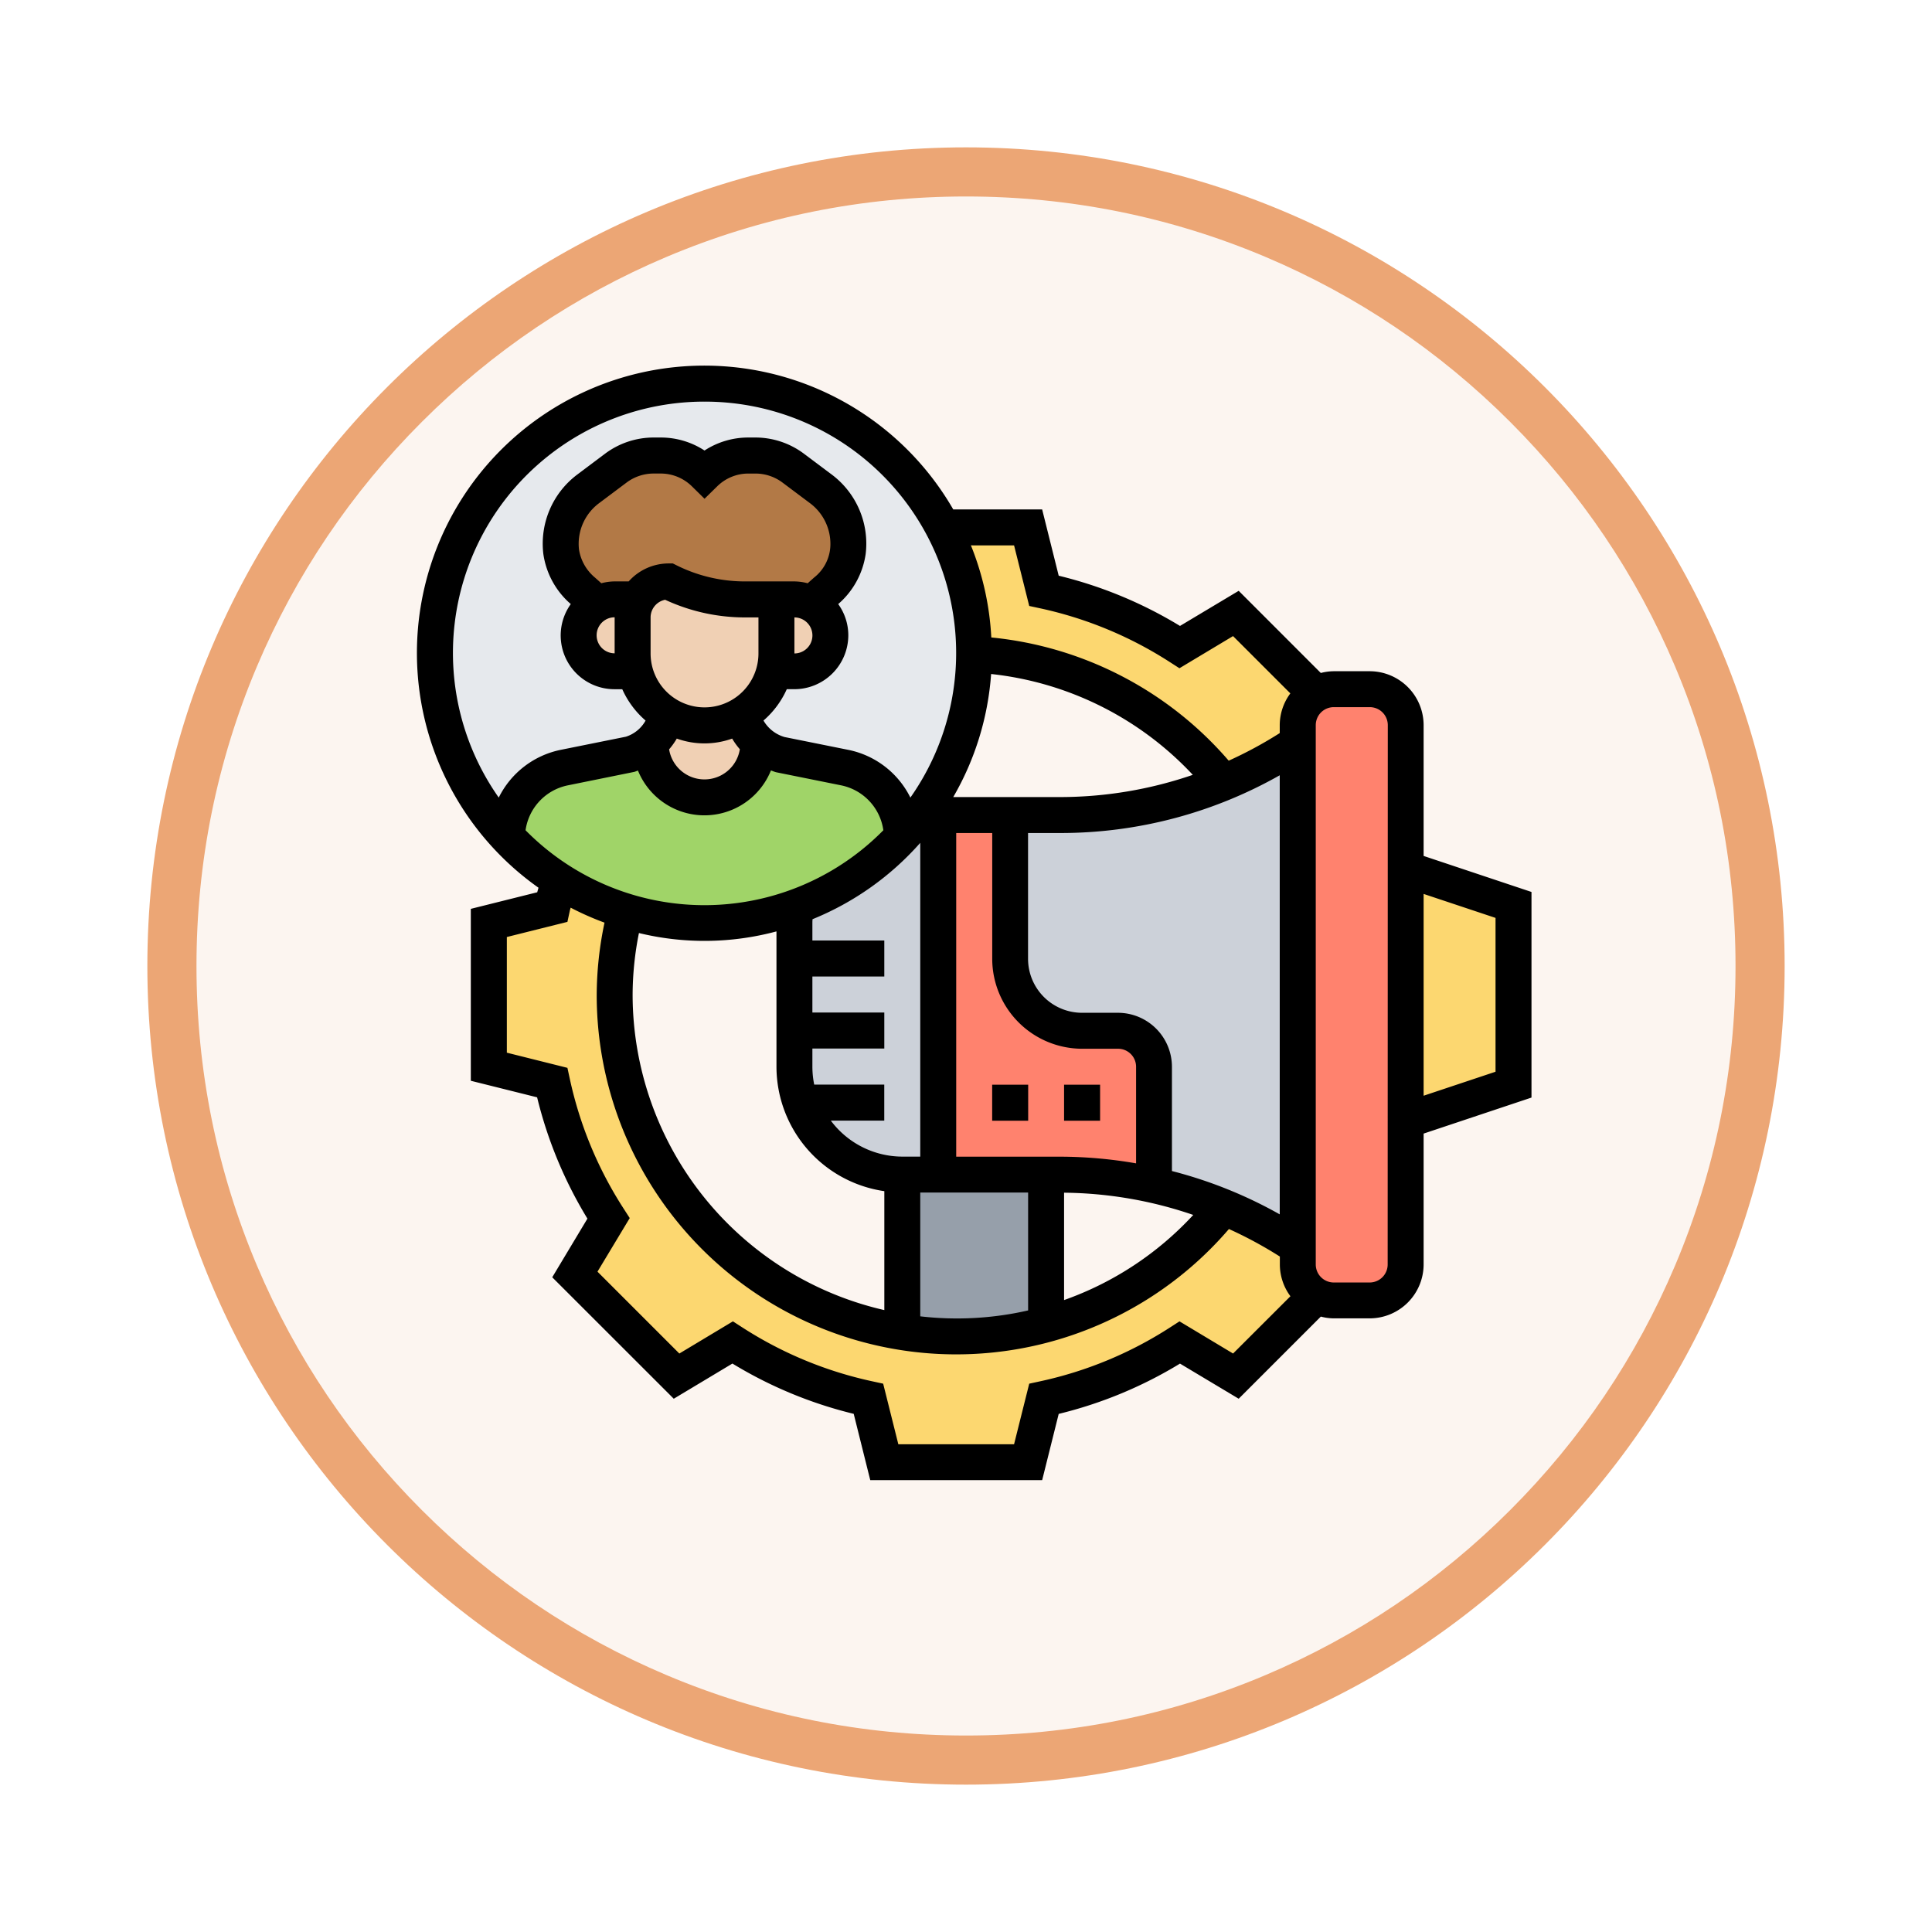 <svg xmlns="http://www.w3.org/2000/svg" xmlns:xlink="http://www.w3.org/1999/xlink" width="118" height="118" viewBox="0 0 118 118">
  <defs>
    <filter id="Trazado_982547" x="0" y="0" width="118" height="118" filterUnits="userSpaceOnUse">
      <feOffset dy="3" input="SourceAlpha"/>
      <feGaussianBlur stdDeviation="3" result="blur"/>
      <feFlood flood-opacity="0.161"/>
      <feComposite operator="in" in2="blur"/>
      <feComposite in="SourceGraphic"/>
    </filter>
  </defs>
  <g id="Grupo_1223885" data-name="Grupo 1223885" transform="translate(-898.5 -2554.632)">
    <g id="Grupo_1223751" data-name="Grupo 1223751" transform="translate(0 -6350.413)">
      <g id="Grupo_1223201" data-name="Grupo 1223201" transform="translate(907.5 8911.045)">
        <g id="Grupo_1211216" data-name="Grupo 1211216" transform="translate(0)">
          <g id="Grupo_1210737" data-name="Grupo 1210737">
            <g id="Grupo_1210537" data-name="Grupo 1210537">
              <g id="Grupo_1164202" data-name="Grupo 1164202">
                <g id="Grupo_1158168" data-name="Grupo 1158168">
                  <g id="Grupo_1152576" data-name="Grupo 1152576">
                    <g id="Grupo_1148633" data-name="Grupo 1148633">
                      <g id="Grupo_1148525" data-name="Grupo 1148525">
                        <g transform="matrix(1, 0, 0, 1, -9, -6)" filter="url(#Trazado_982547)">
                          <g id="Trazado_982547-2" data-name="Trazado 982547" transform="translate(9 6)" fill="#fcf5f0">
                            <path d="M 50 98.5 C 43.452 98.5 37.1 97.218 31.122 94.689 C 25.347 92.247 20.16 88.749 15.705 84.295 C 11.251 79.84 7.753 74.653 5.311 68.878 C 2.782 62.9 1.5 56.548 1.5 50 C 1.5 43.452 2.782 37.1 5.311 31.122 C 7.753 25.347 11.251 20.16 15.705 15.705 C 20.16 11.251 25.347 7.753 31.122 5.311 C 37.1 2.782 43.452 1.5 50 1.5 C 56.548 1.5 62.9 2.782 68.878 5.311 C 74.653 7.753 79.84 11.251 84.295 15.705 C 88.749 20.16 92.247 25.347 94.689 31.122 C 97.218 37.1 98.5 43.452 98.5 50 C 98.5 56.548 97.218 62.9 94.689 68.878 C 92.247 74.653 88.749 79.84 84.295 84.295 C 79.84 88.749 74.653 92.247 68.878 94.689 C 62.9 97.218 56.548 98.5 50 98.5 Z" stroke="none"/>
                            <path d="M 50 3 C 43.654 3 37.499 4.242 31.706 6.692 C 26.11 9.059 21.083 12.449 16.766 16.766 C 12.449 21.083 9.059 26.11 6.692 31.706 C 4.242 37.499 3 43.654 3 50 C 3 56.346 4.242 62.501 6.692 68.294 C 9.059 73.89 12.449 78.917 16.766 83.234 C 21.083 87.551 26.11 90.941 31.706 93.308 C 37.499 95.758 43.654 97 50 97 C 56.346 97 62.501 95.758 68.294 93.308 C 73.89 90.941 78.917 87.551 83.234 83.234 C 87.551 78.917 90.941 73.89 93.308 68.294 C 95.758 62.501 97 56.346 97 50 C 97 43.654 95.758 37.499 93.308 31.706 C 90.941 26.11 87.551 21.083 83.234 16.766 C 78.917 12.449 73.89 9.059 68.294 6.692 C 62.501 4.242 56.346 3 50 3 M 50 -7.62939453125e-06 C 77.614 -7.62939453125e-06 100 22.386 100 50 C 100 77.614 77.614 100 50 100 C 22.386 100 -7.62939453125e-06 77.614 -7.62939453125e-06 50 C -7.62939453125e-06 22.386 22.386 -7.62939453125e-06 50 -7.62939453125e-06 Z" stroke="none" fill="#eca675"/>
                          </g>
                        </g>
                      </g>
                    </g>
                  </g>
                </g>
              </g>
            </g>
          </g>
        </g>
      </g>
    </g>
    <g id="advertisement_2464376" transform="translate(922.962 2575.962)">
      <g id="Grupo_1223883" data-name="Grupo 1223883" transform="translate(2.098 2.098)">
        <g id="Grupo_1223868" data-name="Grupo 1223868" transform="translate(3.294 30.338)">
          <path id="Trazado_1179178" data-name="Trazado 1179178" d="M30.254,57.223a20.8,20.8,0,0,0,8.784-.472A20.85,20.85,0,0,0,49.9,49.592,26.573,26.573,0,0,1,54.41,52v1.1a2.225,2.225,0,0,0,1.12,1.921l-4.9,4.9-3.426-2.053a25.094,25.094,0,0,1-8.3,3.448l-.966,3.865H29.156l-.966-3.865a25.094,25.094,0,0,1-8.3-3.448l-3.426,2.053-6.2-6.2,2.053-3.426a25.094,25.094,0,0,1-3.448-8.3L5,41.016V32.232l3.865-.966c.121-.56.285-1.087.439-1.636a16.143,16.143,0,0,0,4.041,1.878A20.773,20.773,0,0,0,30.254,57.223Z" transform="translate(-5 -29.63)" fill="#fcd770"/>
        </g>
        <g id="Grupo_1223869" data-name="Grupo 1223869" transform="translate(31.04 8.784)">
          <path id="Trazado_1179179" data-name="Trazado 1179179" d="M48.156,15.259l4.9,4.9a2.225,2.225,0,0,0-1.12,1.921v1.1a25.912,25.912,0,0,1-4.524,2.4,20.858,20.858,0,0,0-15.24-7.84v-.055A16.454,16.454,0,0,0,30.27,10h5.194l.966,3.865a25.094,25.094,0,0,1,8.3,3.448Z" transform="translate(-30.27 -10)" fill="#fcd770"/>
        </g>
        <g id="Grupo_1223870" data-name="Grupo 1223870" transform="translate(28.548 48.312)">
          <path id="Trazado_1179180" data-name="Trazado 1179180" d="M36.784,46v9.146A20.8,20.8,0,0,1,28,55.618V46h8.784Z" transform="translate(-28 -46)" fill="#969faa"/>
        </g>
        <g id="Grupo_1223871" data-name="Grupo 1223871" transform="translate(21.96 26.352)">
          <path id="Trazado_1179181" data-name="Trazado 1179181" d="M22.384,43.568h-.011a6.635,6.635,0,0,1-.373-2.2V32.588a6.887,6.887,0,0,1,.077-.966,16.485,16.485,0,0,0,6.511-4.315c.384-.417.747-.856,1.1-1.307h1.1V47.96h-2.2A6.567,6.567,0,0,1,22.384,43.568Z" transform="translate(-22 -26)" fill="#ccd1d9"/>
        </g>
        <g id="Grupo_1223872" data-name="Grupo 1223872" transform="translate(35.136 21.96)">
          <path id="Trazado_1179182" data-name="Trazado 1179182" d="M47.044,24.4A25.911,25.911,0,0,0,51.568,22V52.744a26.2,26.2,0,0,0-8.784-3.755V41.764a2.2,2.2,0,0,0-2.2-2.2h-2.2A4.391,4.391,0,0,1,34,35.176V26.392h3.063A26.067,26.067,0,0,0,47.044,24.4Z" transform="translate(-34 -22)" fill="#ccd1d9"/>
        </g>
        <g id="Grupo_1223873" data-name="Grupo 1223873" transform="translate(30.744 26.352)">
          <path id="Trazado_1179183" data-name="Trazado 1179183" d="M43.176,41.372V48.6a26.251,26.251,0,0,0-5.721-.637H30V26h4.392v8.784a4.391,4.391,0,0,0,4.392,4.392h2.2A2.2,2.2,0,0,1,43.176,41.372Z" transform="translate(-30 -26)" fill="#ff826e"/>
        </g>
        <g id="Grupo_1223874" data-name="Grupo 1223874" transform="translate(52.704 18.666)">
          <path id="Trazado_1179184" data-name="Trazado 1179184" d="M51.12,19.274A2.207,2.207,0,0,1,52.2,19h2.2a2.2,2.2,0,0,1,2.2,2.2v32.94a2.2,2.2,0,0,1-2.2,2.2H52.2a2.179,2.179,0,0,1-2.2-2.2V21.2A2.225,2.225,0,0,1,51.12,19.274Z" transform="translate(-50 -19)" fill="#ff826e"/>
        </g>
        <g id="Grupo_1223875" data-name="Grupo 1223875" transform="translate(59.292 29.646)">
          <path id="Trazado_1179185" data-name="Trazado 1179185" d="M62.588,31.2v10.98L56,44.372V29Z" transform="translate(-56 -29)" fill="#fcd770"/>
        </g>
        <g id="Grupo_1223876" data-name="Grupo 1223876">
          <circle id="Elipse_14727" data-name="Elipse 14727" cx="16.5" cy="16.5" r="16.5" transform="translate(-0.06 -0.06)" fill="#e6e9ed"/>
        </g>
        <g id="Grupo_1223877" data-name="Grupo 1223877" transform="translate(4.392 21.927)">
          <path id="Trazado_1179186" data-name="Trazado 1179186" d="M23.645,32.017a16.495,16.495,0,0,1-10.4.242,16.143,16.143,0,0,1-4.041-1.878A15.631,15.631,0,0,1,6,27.7l.011-.011a4.383,4.383,0,0,1,3.514-4.205l3.964-.8a3.254,3.254,0,0,0,1.3-.714V22a3.294,3.294,0,0,0,6.588,0V21.97a3.254,3.254,0,0,0,1.3.714l3.964.8a4.383,4.383,0,0,1,3.514,4.205l.011.011a16.485,16.485,0,0,1-6.511,4.315Z" transform="translate(-6 -21.97)" fill="#a0d468"/>
        </g>
        <g id="Grupo_1223878" data-name="Grupo 1223878" transform="translate(7.686 4.392)">
          <path id="Trazado_1179187" data-name="Trazado 1179187" d="M26.568,11.38a3.778,3.778,0,0,1-.033.505,3.87,3.87,0,0,1-1.329,2.383l-.878.791a2.123,2.123,0,0,0-1.054-.274h-3.03a10.4,10.4,0,0,1-4.655-1.1,2.192,2.192,0,0,0-1.9,1.1H12.294a2.123,2.123,0,0,0-1.054.274l-.878-.791a3.87,3.87,0,0,1-1.329-2.383A3.777,3.777,0,0,1,9,11.38a4.176,4.176,0,0,1,1.669-3.338l1.7-1.274A3.775,3.775,0,0,1,14.666,6H15.1a3.826,3.826,0,0,1,2.679,1.1A3.826,3.826,0,0,1,20.463,6H20.9a3.775,3.775,0,0,1,2.295.769l1.7,1.274A4.176,4.176,0,0,1,26.568,11.38Z" transform="translate(-9 -6)" fill="#b27946"/>
        </g>
        <g id="Grupo_1223879" data-name="Grupo 1223879" transform="translate(20.719 13.176)">
          <path id="Trazado_1179188" data-name="Trazado 1179188" d="M23.659,14.648a2.147,2.147,0,0,1,.648,1.548,2.2,2.2,0,0,1-2.2,2.2H20.87a4.015,4.015,0,0,0,.143-1.1V14h1.1a2.123,2.123,0,0,1,1.054.274A1.832,1.832,0,0,1,23.659,14.648Z" transform="translate(-20.87 -14)" fill="#f0d0b4"/>
        </g>
        <g id="Grupo_1223880" data-name="Grupo 1223880" transform="translate(12.078 12.078)">
          <path id="Trazado_1179189" data-name="Trazado 1179189" d="M21.641,18.49a4.338,4.338,0,0,1-1.965,2.646,4.35,4.35,0,0,1-4.568,0,4.588,4.588,0,0,1-.823-.637,4.478,4.478,0,0,1-1.142-2.009,4.015,4.015,0,0,1-.143-1.1V15.2A2.2,2.2,0,0,1,15.2,13a10.4,10.4,0,0,0,4.655,1.1h1.932v3.294a4.015,4.015,0,0,1-.143,1.1Z" transform="translate(-13 -13)" fill="#f0d0b4"/>
        </g>
        <g id="Grupo_1223881" data-name="Grupo 1223881" transform="translate(13.176 20.214)">
          <path id="Trazado_1179190" data-name="Trazado 1179190" d="M20.588,22.123v.033a3.294,3.294,0,1,1-6.588,0v-.033a3.23,3.23,0,0,0,1.01-1.7V20.41a4.35,4.35,0,0,0,4.568,0v.011a3.23,3.23,0,0,0,1.01,1.7Z" transform="translate(-14 -20.41)" fill="#f0d0b4"/>
        </g>
        <g id="Grupo_1223882" data-name="Grupo 1223882" transform="translate(8.784 13.176)">
          <path id="Trazado_1179191" data-name="Trazado 1179191" d="M12.2,14H13.59a2.19,2.19,0,0,0-.3,1.1v2.2a4.015,4.015,0,0,0,.143,1.1H12.2A2.212,2.212,0,0,1,10,16.2a2.2,2.2,0,0,1,1.142-1.921A2.123,2.123,0,0,1,12.2,14Z" transform="translate(-10 -14)" fill="#f0d0b4"/>
        </g>
      </g>
      <g id="Grupo_1223884" data-name="Grupo 1223884" transform="translate(1 1)">
        <path id="Trazado_1179192" data-name="Trazado 1179192" d="M37,41h2.2v2.2H37Z" transform="translate(2.528 2.92)"/>
        <path id="Trazado_1179193" data-name="Trazado 1179193" d="M33,41h2.2v2.2H33Z" transform="translate(2.136 2.92)"/>
        <path id="Trazado_1179194" data-name="Trazado 1179194" d="M69.076,33.148l-6.588-2.2V22.96a3.3,3.3,0,0,0-3.294-3.294H57a3.245,3.245,0,0,0-.791.107l-5.016-5.018L47.608,16.9A26.082,26.082,0,0,0,40.2,13.832L39.189,9.784H33.759A17.552,17.552,0,1,0,8.428,32.889c-.025.093-.054.184-.078.278L4.294,34.18v10.5l4.049,1.011A26.083,26.083,0,0,0,11.416,53.1L9.267,56.682,16.689,64.1l3.583-2.149a26.065,26.065,0,0,0,7.408,3.072l1.01,4.048h10.5L40.2,65.026a26.051,26.051,0,0,0,7.408-3.072L51.193,64.1l5.017-5.017a3.162,3.162,0,0,0,.788.108h2.2A3.3,3.3,0,0,0,62.488,55.9V47.906l6.588-2.2ZM14.562,35.657a16.976,16.976,0,0,0,8.4-.1v8.265a7.692,7.692,0,0,0,6.588,7.6v7.264A19.785,19.785,0,0,1,14.176,39.43a19.421,19.421,0,0,1,.386-3.773Zm21.51-15.821a19.743,19.743,0,0,1,12.318,6.159A25.007,25.007,0,0,1,40.3,27.352H33.759a17.435,17.435,0,0,0,2.313-7.516Zm5.554,22.888h2.2a1.1,1.1,0,0,1,1.1,1.1v5.9a27.358,27.358,0,0,0-4.624-.408H33.94V29.548h2.2v7.686A5.5,5.5,0,0,0,41.626,42.724ZM31.744,30.148V49.312h-1.1a5.464,5.464,0,0,1-4.363-2.2h3.265v-2.2H25.267a5.485,5.485,0,0,1-.111-1.1v-1.1h4.392v-2.2H25.156v-2.2h4.392v-2.2H25.156v-1.1c0-.064.005-.133.009-.2A17.622,17.622,0,0,0,31.744,30.148Zm0,21.359h6.588v7.2a19.5,19.5,0,0,1-6.588.36Zm8.784.009a25.012,25.012,0,0,1,7.89,1.358,19.648,19.648,0,0,1-7.89,5.2Zm6.588-1.323V43.822a3.3,3.3,0,0,0-3.294-3.294h-2.2a3.3,3.3,0,0,1-3.294-3.294V29.548H40.3A27.151,27.151,0,0,0,53.7,26.021V52.839A27.114,27.114,0,0,0,47.116,50.193ZM37.474,11.98l.926,3.7.668.144A23.936,23.936,0,0,1,47,19.115l.574.369,3.274-1.964,3.5,3.5A3.27,3.27,0,0,0,53.7,22.96v.485a25.151,25.151,0,0,1-3.117,1.685,21.973,21.973,0,0,0-14.5-7.526,17.416,17.416,0,0,0-1.245-5.625ZM18.568,3.2A15.351,15.351,0,0,1,31.141,27.384a5.431,5.431,0,0,0-3.8-2.917l-3.887-.782a2.189,2.189,0,0,1-1.285-1.007,5.5,5.5,0,0,0,1.423-1.914h.464a3.3,3.3,0,0,0,3.294-3.294,3.262,3.262,0,0,0-.617-1.905,4.977,4.977,0,0,0,1.677-3.058,5.271,5.271,0,0,0-2.074-4.855l-1.7-1.274a4.952,4.952,0,0,0-2.955-.986H21.25a4.89,4.89,0,0,0-2.682.794,4.89,4.89,0,0,0-2.682-.794h-.434a4.958,4.958,0,0,0-2.955.985L10.8,7.651A5.282,5.282,0,0,0,8.723,12.5,4.978,4.978,0,0,0,10.4,15.565a3.284,3.284,0,0,0,2.678,5.2h.466a5.5,5.5,0,0,0,1.424,1.915,2.108,2.108,0,0,1-1.2.985l-3.97.8A5.43,5.43,0,0,0,6,27.384,15.349,15.349,0,0,1,18.568,3.2Zm-5.49,15.372a1.1,1.1,0,1,1,0-2.2Zm.856-4.392h-.856a3.254,3.254,0,0,0-.813.113l-.389-.348a2.8,2.8,0,0,1-.974-1.705,3.02,3.02,0,0,1-.021-.36,3.1,3.1,0,0,1,1.233-2.468l1.7-1.274a2.754,2.754,0,0,1,1.638-.546h.434a2.714,2.714,0,0,1,1.913.783l.77.757.77-.755a2.71,2.71,0,0,1,1.913-.784h.434a2.754,2.754,0,0,1,1.638.546l1.7,1.274a3.1,3.1,0,0,1,1.233,2.468,2.6,2.6,0,0,1-1,2.066l-.389.347a3.236,3.236,0,0,0-.81-.113H21.023a9.335,9.335,0,0,1-4.16-.983l-.232-.115h-.259a3.277,3.277,0,0,0-2.438,1.1Zm10.124,2.2a1.1,1.1,0,1,1,0,2.2Zm-8.784,2.2v-2.2a1.1,1.1,0,0,1,.889-1.078,11.556,11.556,0,0,0,4.86,1.078h.839v2.2a3.294,3.294,0,1,1-6.588,0Zm1.6,5.2a5.005,5.005,0,0,0,3.382,0,4.331,4.331,0,0,0,.469.651,2.188,2.188,0,0,1-4.32.007,4.435,4.435,0,0,0,.469-.658Zm-9.237,5.6a3.263,3.263,0,0,1,2.589-2.745l4.054-.822c.076-.022.147-.054.222-.08a4.381,4.381,0,0,0,8.123-.008c.1.036.2.079.306.109l3.97.8a3.26,3.26,0,0,1,2.589,2.745,15.334,15.334,0,0,1-21.853,0ZM50.85,61.339l-3.273-1.965-.574.37a23.914,23.914,0,0,1-7.935,3.291l-.668.145-.926,3.7H30.405l-.926-3.7-.668-.145a23.924,23.924,0,0,1-7.935-3.291l-.574-.37L17.03,61.339l-5-5L14,53.066l-.37-.574a23.89,23.89,0,0,1-3.291-7.934l-.145-.668-3.7-.926V35.9l3.7-.925.144-.668c.014-.068.037-.133.053-.2a17.421,17.421,0,0,0,2.069.915,21.661,21.661,0,0,0-.477,4.412,21.954,21.954,0,0,0,38.614,14.3,25.034,25.034,0,0,1,3.11,1.682V55.9a3.264,3.264,0,0,0,.646,1.94ZM60.292,55.9a1.1,1.1,0,0,1-1.1,1.1H57a1.1,1.1,0,0,1-1.1-1.1V22.96a1.1,1.1,0,0,1,1.1-1.1h2.2a1.1,1.1,0,0,1,1.1,1.1ZM66.88,44.128l-4.392,1.465V33.268l4.392,1.464Z" transform="translate(-1 -1)"/>
      </g>
    </g>
  </g>
</svg>
